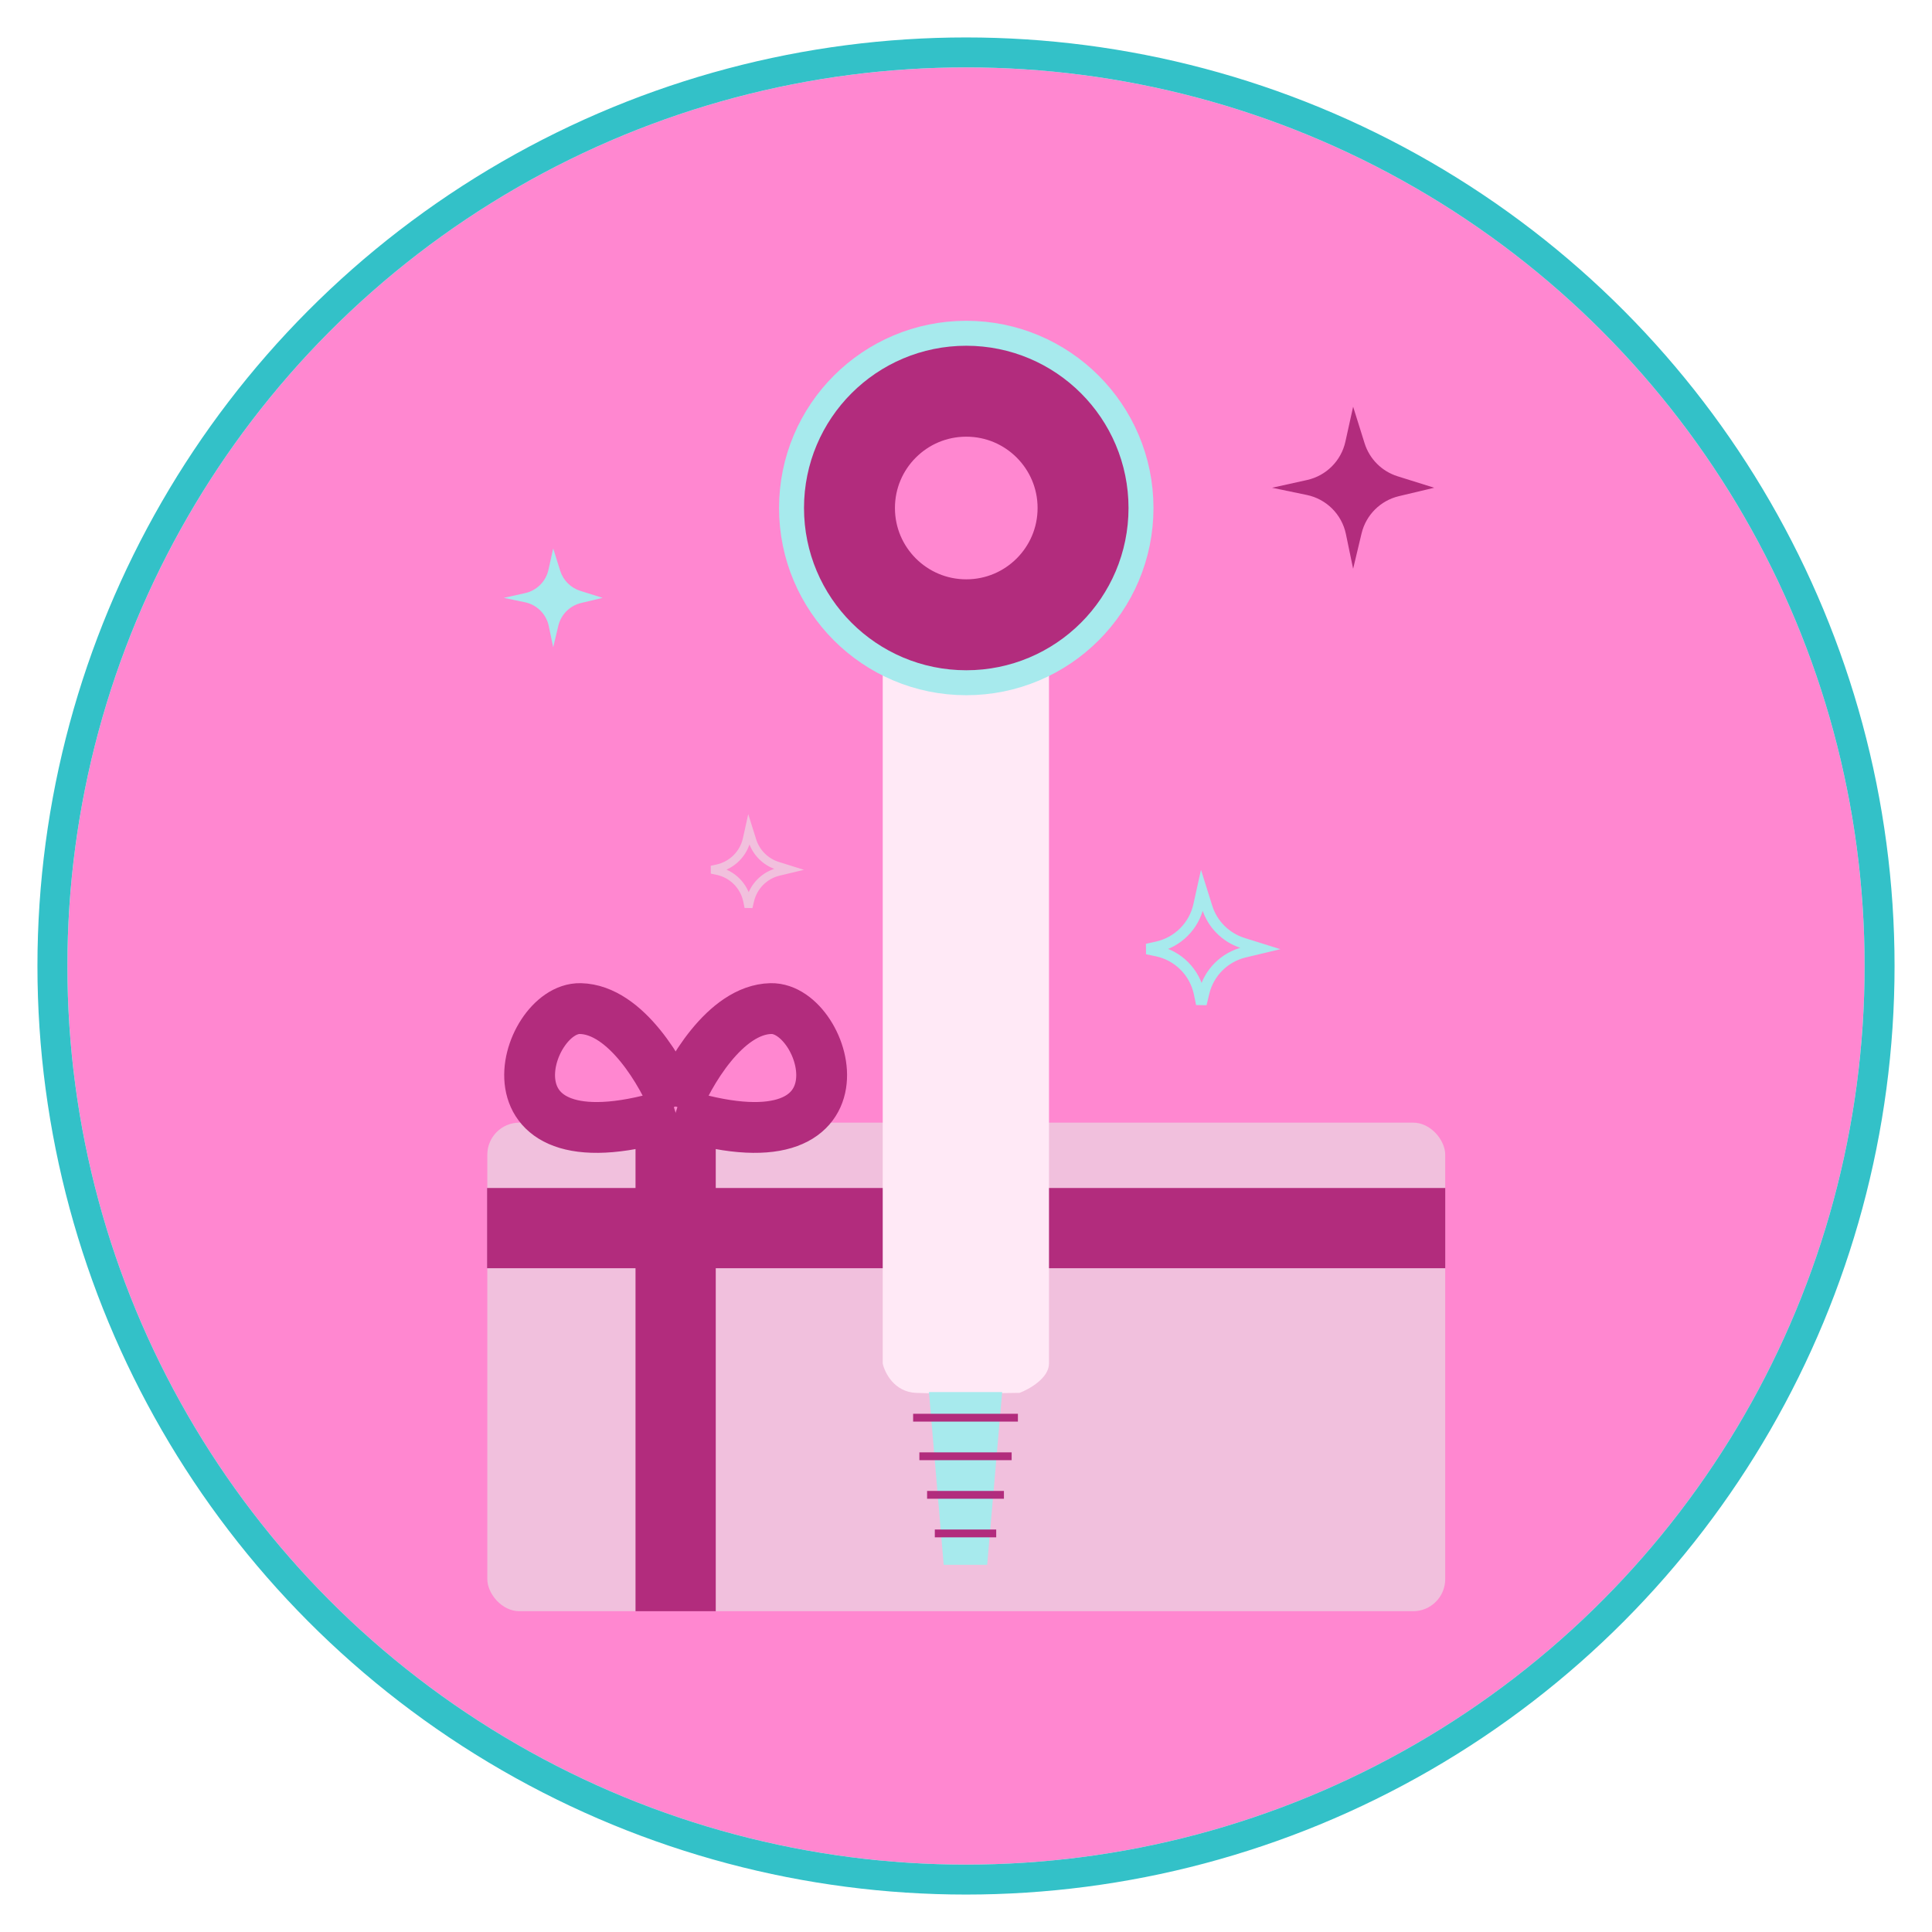<svg width="258" height="258" viewBox="0 0 258 258" fill="none" xmlns="http://www.w3.org/2000/svg">
<g filter="url(#filter0_d_213_1578)">
<circle cx="129" cy="129" r="120" fill="#FF87D0"/>
<circle cx="129" cy="129" r="122" stroke="#33C1C8" stroke-width="4"/>
</g>
<rect x="65.076" y="149.916" width="127.919" height="65.245" rx="4.286" fill="#F1C0DD"/>
<path d="M90.225 215.162V149.914" stroke="#B22C7D" stroke-width="10.714"/>
<path d="M65.045 164.002H193" stroke="#B22C7D" stroke-width="10.714"/>
<path d="M117.879 182.088V86.436H140.082V182.088C140.082 184.028 137.464 185.507 136.155 186.004C132.733 186.06 125.171 186.138 122.299 186.004C119.426 185.869 118.156 183.337 117.879 182.088Z" fill="#FFE9F6"/>
<circle cx="129.035" cy="67.839" r="18.929" stroke="#A7EAED" stroke-width="12.143"/>
<circle cx="129.035" cy="67.839" r="15.596" stroke="#B22C7D" stroke-width="12.143"/>
<path d="M126.02 208.964L124.052 185.895H133.829L131.828 208.964H126.02Z" fill="#A7EAED"/>
<rect x="121.939" y="188.797" width="13.993" height="1.044" fill="#B22C7D"/>
<rect x="122.775" y="193.949" width="12.321" height="1.044" fill="#B22C7D"/>
<rect x="123.805" y="199.1" width="10.26" height="1.044" fill="#B22C7D"/>
<rect x="124.835" y="204.252" width="8.199" height="1.044" fill="#B22C7D"/>
<path d="M90.225 147.748C88.529 143.45 83.609 134.821 77.502 134.686C69.869 134.516 63.083 157.247 90.225 148.596" stroke="#B22C7D" stroke-width="6.786"/>
<path d="M90.225 147.748C91.921 143.45 96.84 134.821 102.947 134.686C110.581 134.516 117.367 157.247 90.225 148.596" stroke="#B22C7D" stroke-width="6.786"/>
<path d="M73.874 73.238L74.806 76.216C75.208 77.498 76.213 78.503 77.496 78.904L80.475 79.837L77.599 80.523C76.094 80.882 74.919 82.057 74.559 83.562L73.873 86.436L73.285 83.608C72.953 82.008 71.702 80.757 70.101 80.425L67.271 79.837L70.121 79.207C71.68 78.862 72.898 77.645 73.243 76.087L73.874 73.238Z" fill="#A7EAED"/>
<path d="M180.698 54.312L182.228 59.195C182.887 61.298 184.535 62.945 186.639 63.604L191.524 65.134L186.808 66.258C184.339 66.847 182.412 68.774 181.822 71.241L180.697 75.955L179.733 71.317C179.188 68.693 177.137 66.642 174.512 66.097L169.871 65.134L174.545 64.1C177.101 63.534 179.097 61.539 179.663 58.984L180.698 54.312Z" fill="#B22C7D"/>
<path d="M160.066 120.886L160.5 118.925L161.198 121.152C161.913 123.435 163.702 125.222 165.985 125.937L168.295 126.661L166.198 127.161C163.519 127.8 161.427 129.891 160.788 132.569L160.429 134.072L160.136 132.663C159.544 129.815 157.318 127.59 154.469 126.998L153.186 126.732L154.511 126.439C157.285 125.825 159.452 123.659 160.066 120.886Z" stroke="#A7EAED" stroke-width="1.429"/>
<path d="M99.734 112.044L100.011 110.791L100.463 112.233C100.969 113.847 102.233 115.111 103.848 115.616L105.352 116.087L104 116.41C102.106 116.862 100.627 118.34 100.175 120.233L99.958 121.141L99.783 120.3C99.365 118.287 97.791 116.714 95.777 116.296L95.031 116.141L95.807 115.969C97.768 115.535 99.3 114.004 99.734 112.044Z" stroke="#F1C0DD" stroke-width="1.071"/>
<defs>
<filter id="filter0_d_213_1578" x="0" y="0" width="258" height="258" filterUnits="userSpaceOnUse" color-interpolation-filters="sRGB">
<feFlood flood-opacity="0" result="BackgroundImageFix"/>
<feColorMatrix in="SourceAlpha" type="matrix" values="0 0 0 0 0 0 0 0 0 0 0 0 0 0 0 0 0 0 127 0" result="hardAlpha"/>
<feOffset/>
<feGaussianBlur stdDeviation="2.5"/>
<feColorMatrix type="matrix" values="0 0 0 0 0 0 0 0 0 0.957 0 0 0 0 1 0 0 0 0.76 0"/>
<feBlend mode="normal" in2="BackgroundImageFix" result="effect1_dropShadow_213_1578"/>
<feBlend mode="normal" in="SourceGraphic" in2="effect1_dropShadow_213_1578" result="shape"/>
</filter>
</defs>
</svg>
